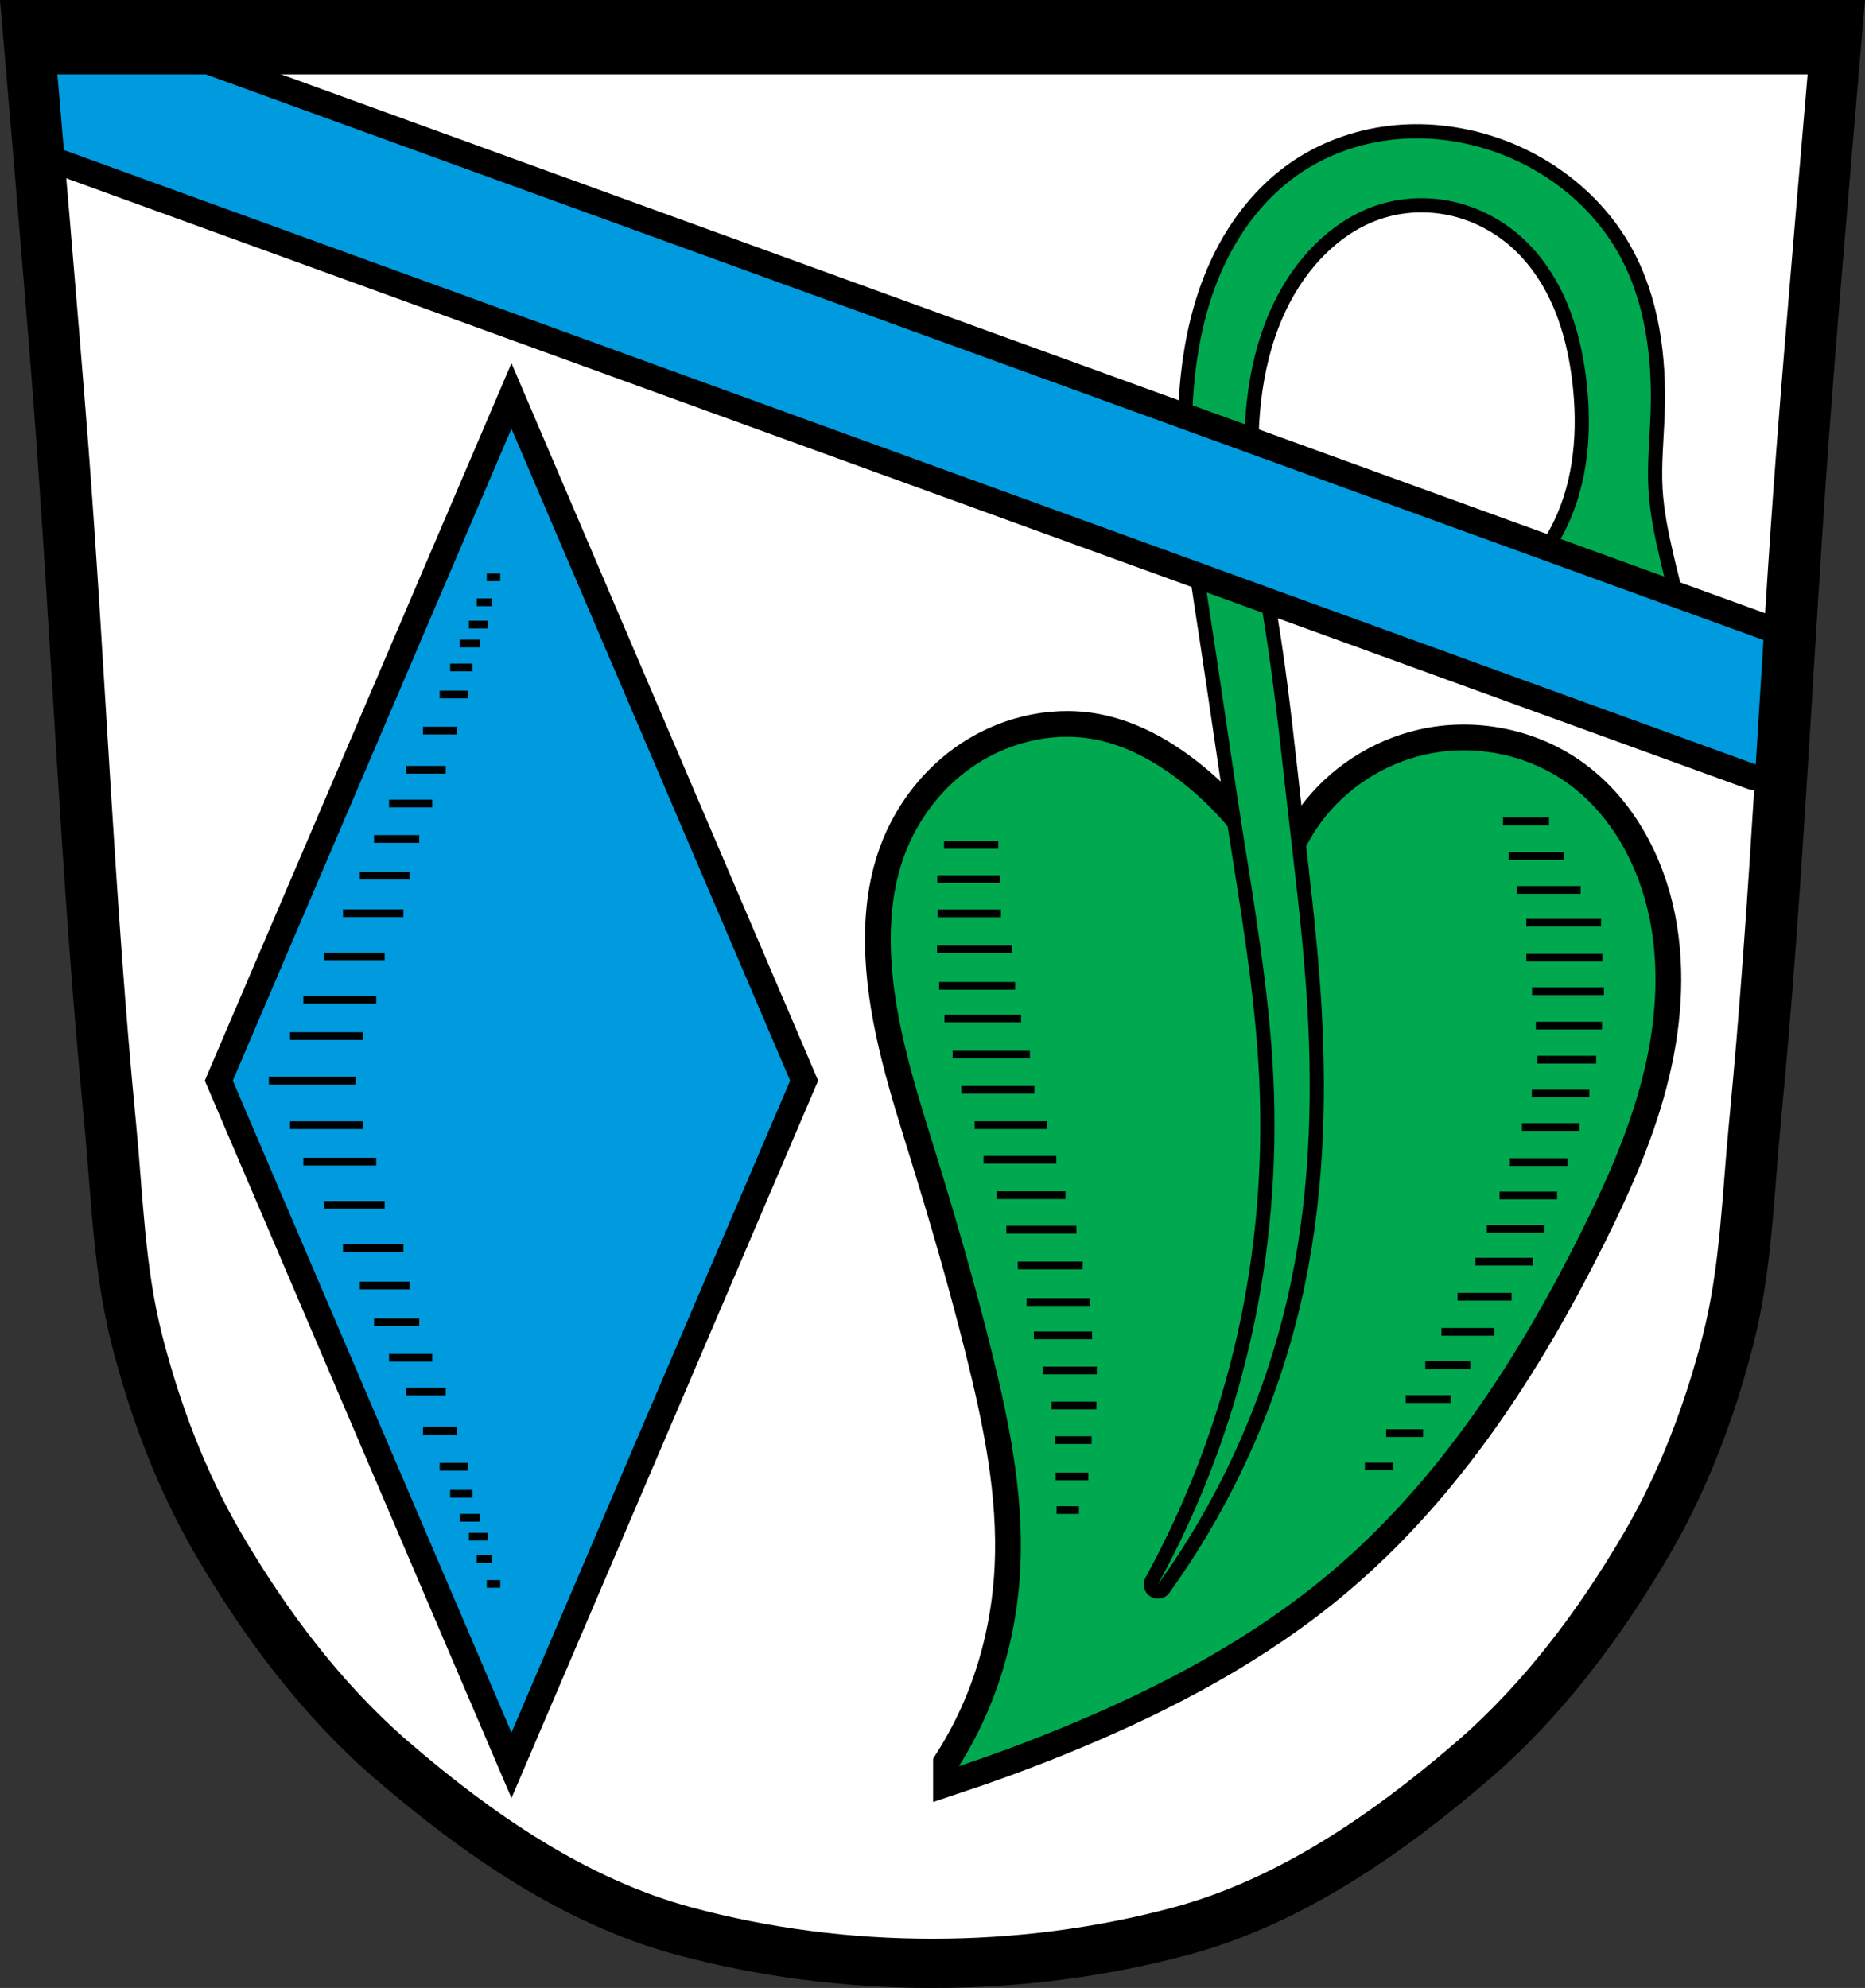 <?xml version="1.0" encoding="UTF-8" standalone="no"?>
<svg
   xmlns:dc="http://purl.org/dc/elements/1.1/"
   xmlns:cc="http://creativecommons.org/ns#"
   xmlns:rdf="http://www.w3.org/1999/02/22-rdf-syntax-ns#"
   xmlns:svg="http://www.w3.org/2000/svg"
   xmlns="http://www.w3.org/2000/svg"
   xmlns:sodipodi="http://sodipodi.sourceforge.net/DTD/sodipodi-0.dtd"
   xmlns:inkscape="http://www.inkscape.org/namespaces/inkscape"
   viewBox="0 0 724.106 771.884"
   version="1.1"
   id="svg4174"
   sodipodi:docname="Wappen_von_Edling.svg"
   inkscape:version="0.92.5 (2060ec1f9f, 2020-04-08)"
   width="724.106"
   height="771.884">
  <rect x="0" y="0" width="724.106" height="771.884" fill="#333333" stroke="none"/>
  <defs
     id="defs4178">
    <inkscape:path-effect
       effect="spiro"
       id="path-effect5675"
       is_visible="true" />
    <inkscape:path-effect
       effect="spiro"
       id="path-effect5606"
       is_visible="true" />
    <inkscape:path-effect
       effect="spiro"
       id="path-effect5606-6"
       is_visible="true" />
    <inkscape:path-effect
       effect="spiro"
       id="path-effect5606-6-7"
       is_visible="true" />
    <inkscape:path-effect
       effect="spiro"
       id="path-effect5675-5"
       is_visible="true" />
    <inkscape:path-effect
       effect="spiro"
       id="path-effect5675-5-9"
       is_visible="true" />
  </defs>
  <sodipodi:namedview
     pagecolor="#ffffff"
     bordercolor="#666666"
     borderopacity="1"
     objecttolerance="10"
     gridtolerance="10"
     guidetolerance="10"
     inkscape:pageopacity="0"
     inkscape:pageshadow="2"
     inkscape:window-width="1920"
     inkscape:window-height="1046"
     id="namedview4176"
     showgrid="false"
     inkscape:zoom="1.0273569"
     inkscape:cx="362.05277"
     inkscape:cy="385.94179"
     inkscape:window-x="-11"
     inkscape:window-y="-11"
     inkscape:window-maximized="1"
     inkscape:current-layer="svg4174"
     inkscape:snap-global="true"
     fit-margin-top="0"
     fit-margin-left="0"
     fit-margin-right="0"
     fit-margin-bottom="0"
     inkscape:snap-midpoints="true"
     inkscape:snap-smooth-nodes="true" />
  <path
     style="fill:#000000;stroke:none;stroke-width:2;stroke-linecap:butt;stroke-linejoin:round;stroke-miterlimit:4;stroke-dasharray:none;stroke-opacity:1"
     d="m 0,0 c 0,0 8.843,102.266 12.774,153.437 7.198,93.69 10.717,187.663 19.796,281.196 2.848,29.337 3.516,59.189 10.87,87.765 7.277,28.277 17.776,56.153 32.56,81.464 18.662,31.949 41.457,62.5 69.671,86.808 34.011,29.302 73.008,56.433 116.669,68.229 64.083,17.313 135.342,17.313 199.425,0 43.661,-11.796 82.658,-38.927 116.669,-68.229 28.215,-24.308 51.01,-54.86 69.672,-86.808 14.784,-25.311 25.283,-53.186 32.56,-81.464 7.354,-28.575 8.023,-58.427 10.87,-87.765 9.078,-93.533 12.598,-187.506 19.796,-281.196 C 715.262,102.266 724.106,0 724.106,0 Z"
     id="path1009-1-7-5-9"
     inkscape:connector-curvature="0"
     sodipodi:nodetypes="cssscsaascssscc" />
  <path
     style="fill:#ffffff;stroke:none;stroke-width:2;stroke-linecap:butt;stroke-linejoin:round;stroke-miterlimit:4;stroke-dasharray:none;stroke-opacity:1"
     d="m 22.287,28.874 c 0,0 8.299,95.908 11.988,143.898 6.754,87.865 10.058,175.996 18.577,263.714 2.672,27.513 3.3,55.51 10.201,82.308 6.829,26.519 16.681,52.662 30.556,76.399 17.513,29.962 38.905,58.615 65.383,81.411 31.918,27.48 68.513,52.924 109.487,63.987 60.138,16.237 127.011,16.237 187.149,0 40.974,-11.062 77.569,-36.506 109.487,-63.987 26.478,-22.797 47.87,-51.449 65.383,-81.411 13.874,-23.737 23.726,-49.88 30.556,-76.399 6.901,-26.799 7.529,-54.795 10.201,-82.308 8.52,-87.718 11.823,-175.849 18.577,-263.714 3.689,-47.989 11.988,-143.898 11.988,-143.898 z"
     id="path1009-1-7-5-5-4"
     inkscape:connector-curvature="0"
     sodipodi:nodetypes="cssscsaascssscc" />
  <path
     style="fill:#000000;fill-opacity:1;stroke:#000000;stroke-width:20;stroke-linecap:butt;stroke-linejoin:miter;stroke-miterlimit:4;stroke-dasharray:none;stroke-opacity:1"
     d="M 198.584,166.456 306.78,419.587 198.584,672.719 90.387,419.587 Z"
     id="path5480-4-5-2-2"
     inkscape:connector-curvature="0"
     sodipodi:nodetypes="cccc" />
  <path
     style="fill:#009bdf;stroke:none;stroke-width:1px;stroke-linecap:butt;stroke-linejoin:miter;stroke-opacity:1;fill-opacity:1"
     d="M 198.584,166.456 306.78,419.587 198.584,672.719 90.387,419.587 Z"
     id="path5480-4-5-2"
     inkscape:connector-curvature="0"
     sodipodi:nodetypes="cccc" />
  <path
     transform="translate(750.467,-1.465)"
     style="fill:#000000;fill-opacity:1;stroke:#000000;stroke-width:20;stroke-linecap:butt;stroke-linejoin:miter;stroke-opacity:1;stroke-miterlimit:4;stroke-dasharray:none"
     d="m -378.182,687.247 c 4.387,-6.946 8.211,-14.247 11.423,-21.808 7.437,-17.509 11.554,-36.385 12.462,-55.386 1.369,-28.655 -4.475,-57.149 -11.423,-84.983 -6.42,-25.715 -13.808,-51.18 -21.635,-76.502 -7.723,-24.986 -15.944,-50.203 -17.135,-76.329 -0.598,-13.113 0.636,-26.459 5.192,-38.77 4.875,-13.173 13.586,-24.941 24.924,-33.232 13.795,-10.087 31.65,-14.831 48.463,-11.77 12.044,2.193 23.132,8.178 32.885,15.577 19.729,14.968 34.692,36.124 42.232,59.713 -0.594,-15.239 4.124,-30.634 13.154,-42.924 9.677,-13.171 24.228,-22.642 40.155,-26.308 18.82,-4.332 39.432,-0.402 55.213,10.731 17.405,12.279 28.227,32.415 32.366,53.309 4.099,20.695 2.149,42.262 -3.205,62.668 -5.355,20.406 -14.029,39.786 -23.449,58.662 -24.659,49.411 -55.362,96.855 -97.618,132.407 -30.187,25.398 -65.507,44.074 -101.945,59.194 -13.83,5.739 -27.861,10.993 -42.059,15.75 z"
     id="path5604-2-9"
     inkscape:connector-curvature="0"
     inkscape:path-effect="#path-effect5606-6-7"
     inkscape:original-d="m -378.18213,687.24696 c 0,0 8.59468,-14.10483 11.42335,-21.80821 6.52285,-17.7638 11.63234,-36.4806 12.46183,-55.38594 1.25287,-28.55491 -5.61573,-56.99667 -11.42335,-84.98281 -5.38465,-25.94794 -15.12449,-50.81328 -21.63513,-76.50183 -6.40632,-25.27695 -15.99205,-50.27767 -17.13503,-76.32875 -0.57152,-13.02624 0.25552,-26.70216 5.19243,-38.77016 5.24274,-12.81557 13.36267,-25.61131 24.92368,-33.23157 13.87989,-9.14872 31.92542,-13.46327 48.4627,-11.76951 12.06628,1.23584 23.59894,7.77447 32.8854,15.5773 18.66518,15.68318 42.23178,59.71297 42.23178,59.71297 0,0 4.16835,-30.95745 13.15416,-42.92411 9.60852,-12.79594 24.45319,-23.22309 40.15481,-26.30832 18.3969,-3.61482 39.83002,0.0128 55.21286,10.73103 17.05638,11.88432 28.95773,32.8019 32.36616,53.30896 6.78915,40.84735 -9.55208,83.619 -26.65448,121.32983 -22.64776,49.93835 -56.78558,95.8079 -97.61773,132.40702 -29.26081,26.22737 -66.42963,42.37866 -101.94475,59.19373 -13.53045,6.40616 -42.05869,15.75037 -42.05869,15.75037 z"
     sodipodi:nodetypes="caaaaaaaaacaaaaaaac" />
  <path
     transform="translate(750.467,-1.465)"
     style="fill:#00a94f;stroke:none;stroke-width:1px;stroke-linecap:butt;stroke-linejoin:miter;stroke-opacity:1;fill-opacity:1"
     d="m -378.182,687.247 c 4.387,-6.946 8.211,-14.247 11.423,-21.808 7.437,-17.509 11.554,-36.385 12.462,-55.386 1.369,-28.655 -4.475,-57.149 -11.423,-84.983 -6.42,-25.715 -13.808,-51.18 -21.635,-76.502 -7.723,-24.986 -15.944,-50.203 -17.135,-76.329 -0.598,-13.113 0.636,-26.459 5.192,-38.77 4.875,-13.173 13.586,-24.941 24.924,-33.232 13.795,-10.087 31.65,-14.831 48.463,-11.77 12.044,2.193 23.132,8.178 32.885,15.577 19.729,14.968 34.692,36.124 42.232,59.713 -0.594,-15.239 4.124,-30.634 13.154,-42.924 9.677,-13.171 24.228,-22.642 40.155,-26.308 18.82,-4.332 39.432,-0.402 55.213,10.731 17.405,12.279 28.227,32.415 32.366,53.309 4.099,20.695 2.149,42.262 -3.205,62.668 -5.355,20.406 -14.029,39.786 -23.449,58.662 -24.659,49.411 -55.362,96.855 -97.618,132.407 -30.187,25.398 -65.507,44.074 -101.945,59.194 -13.83,5.739 -27.861,10.993 -42.059,15.75 z"
     id="path5604-2"
     inkscape:connector-curvature="0"
     inkscape:path-effect="#path-effect5606-6"
     inkscape:original-d="m -378.18213,687.24696 c 0,0 8.59468,-14.10483 11.42335,-21.80821 6.52285,-17.7638 11.63234,-36.4806 12.46183,-55.38594 1.25287,-28.55491 -5.61573,-56.99667 -11.42335,-84.98281 -5.38465,-25.94794 -15.12449,-50.81328 -21.63513,-76.50183 -6.40632,-25.27695 -15.99205,-50.27767 -17.13503,-76.32875 -0.57152,-13.02624 0.25552,-26.70216 5.19243,-38.77016 5.24274,-12.81557 13.36267,-25.61131 24.92368,-33.23157 13.87989,-9.14872 31.92542,-13.46327 48.4627,-11.76951 12.06628,1.23584 23.59894,7.77447 32.8854,15.5773 18.66518,15.68318 42.23178,59.71297 42.23178,59.71297 0,0 4.16835,-30.95745 13.15416,-42.92411 9.60852,-12.79594 24.45319,-23.22309 40.15481,-26.30832 18.3969,-3.61482 39.83002,0.0128 55.21286,10.73103 17.05638,11.88432 28.95773,32.8019 32.36616,53.30896 6.78915,40.84735 -9.55208,83.619 -26.65448,121.32983 -22.64776,49.93835 -56.78558,95.8079 -97.61773,132.40702 -29.26081,26.22737 -66.42963,42.37866 -101.94475,59.19373 -13.53045,6.40616 -42.05869,15.75037 -42.05869,15.75037 z"
     sodipodi:nodetypes="caaaaaaaaacaaaaaaac" />
  <path
     transform="translate(750.467,18)"
     style="fill:#000000;fill-opacity:1;stroke:#000000;stroke-width:11;stroke-linecap:butt;stroke-linejoin:round;stroke-opacity:1;stroke-miterlimit:4;stroke-dasharray:none"
     d="m -300.901,597.212 c 16.518,-30.104 28.765,-62.547 36.263,-96.056 7.362,-32.903 10.144,-66.804 8.581,-100.485 -1.574,-33.928 -7.516,-67.477 -12.734,-101.038 -3.641,-23.417 -6.934,-46.886 -10.519,-70.312 -5.264,-34.397 -11.171,-69.27 -6.92,-103.807 1.789,-14.536 5.411,-28.943 11.842,-42.101 6.431,-13.158 15.759,-25.051 27.743,-33.47 10.616,-7.459 23.164,-12.064 36.045,-13.615 12.881,-1.55 26.077,-0.076 38.419,3.926 20.835,6.756 39.371,21.046 50.104,40.139 10.417,18.531 13.176,40.485 12.457,61.73 -0.338,9.968 -1.393,19.938 -0.83,29.896 0.512,9.069 2.361,18.007 4.429,26.851 3.028,12.95 6.537,25.788 10.519,38.478 l -70.865,-21.592 c 10.222,-7.431 18.574,-17.415 24.083,-28.789 8.518,-17.585 10.064,-37.899 7.751,-57.301 -1.216,-10.201 -3.47,-20.328 -7.427,-29.808 -3.957,-9.48 -9.658,-18.314 -17.21,-25.278 -7.299,-6.732 -16.291,-11.639 -25.936,-14.001 -9.645,-2.362 -19.923,-2.159 -29.428,0.714 -17.082,5.164 -30.782,18.649 -39.308,34.325 -11.132,20.467 -14.239,44.466 -13.367,67.748 0.872,23.282 5.493,46.234 8.938,69.276 3.161,21.146 5.337,42.424 7.751,63.668 2.639,23.229 5.564,46.437 7.197,69.758 2.649,37.816 1.862,76.095 -5.813,113.218 -8.756,42.349 -26.518,82.814 -51.765,117.924 z"
     id="path5673-5-6"
     inkscape:connector-curvature="0"
     inkscape:path-effect="#path-effect5675-5-9"
     inkscape:original-d="m -300.90055,597.21181 c 0,0 28.69129,-62.67949 36.26308,-96.05565 7.4374,-32.78378 9.25655,-66.87468 8.58134,-100.48473 -0.68182,-33.93902 -8.09971,-67.41027 -12.7336,-101.03836 -3.23497,-23.47621 -7.97556,-46.75048 -10.51906,-70.31163 -3.72207,-34.47867 -14.08084,-69.87483 -6.92044,-103.80654 5.87157,-27.824222 16.25759,-59.307722 39.5849,-75.571158 20.53292,-14.315232 50.36045,-16.437734 74.46389,-9.68861 20.60706,5.770114 38.96882,21.864115 50.10395,40.138527 10.92277,17.925893 10.66055,40.815751 12.45679,61.730291 0.85307,9.93271 -1.50638,19.94995 -0.83046,29.89628 0.61505,9.0505 2.49223,17.9891 4.42908,26.85129 2.83897,12.98991 10.519066,38.47762 10.519066,38.47762 l -70.865266,-21.59176 c 0,0 19.03251,-17.34239 24.08312,-28.78901 7.78072,-17.63409 10.49872,-38.22374 7.75089,-57.30121 -2.86768,-19.90951 -9.16028,-42.237893 -24.63675,-55.086667 -14.6021,-12.12286 -36.93408,-17.819563 -55.36349,-13.287236 -16.89194,4.154217 -31.85726,18.606573 -39.30808,34.325361 -19.5739,41.294512 -6.45813,91.370972 -4.42907,137.024632 0.94926,21.35827 5.36189,42.42255 7.75088,63.66801 2.61212,23.2297 6.59526,46.38964 7.19726,69.75799 0.97317,37.77662 2.89278,76.44569 -5.81317,113.21833 -9.88997,41.77376 -51.76486,117.92423 -51.76486,117.92423 z"
     sodipodi:nodetypes="caaaaaaaaaaaccaaaaaaaaac" />
  <path
     transform="translate(750.467,18)"
     style="fill:#00a94f;stroke:none;stroke-width:1px;stroke-linecap:butt;stroke-linejoin:miter;stroke-opacity:1;fill-opacity:1"
     d="m -300.901,597.212 c 16.518,-30.104 28.765,-62.547 36.263,-96.056 7.362,-32.903 10.144,-66.804 8.581,-100.485 -1.574,-33.928 -7.516,-67.477 -12.734,-101.038 -3.641,-23.417 -6.934,-46.886 -10.519,-70.312 -5.264,-34.397 -11.171,-69.27 -6.92,-103.807 1.789,-14.536 5.411,-28.943 11.842,-42.101 6.431,-13.158 15.759,-25.051 27.743,-33.47 10.616,-7.459 23.164,-12.064 36.045,-13.615 12.881,-1.55 26.077,-0.076 38.419,3.926 20.835,6.756 39.371,21.046 50.104,40.139 10.417,18.531 13.176,40.485 12.457,61.73 -0.338,9.968 -1.393,19.938 -0.83,29.896 0.512,9.069 2.361,18.007 4.429,26.851 3.028,12.95 6.537,25.788 10.519,38.478 l -70.865,-21.592 c 10.222,-7.431 18.574,-17.415 24.083,-28.789 8.518,-17.585 10.064,-37.899 7.751,-57.301 -1.216,-10.201 -3.47,-20.328 -7.427,-29.808 -3.957,-9.48 -9.658,-18.314 -17.21,-25.278 -7.299,-6.732 -16.291,-11.639 -25.936,-14.001 -9.645,-2.362 -19.923,-2.159 -29.428,0.714 -17.082,5.164 -30.782,18.649 -39.308,34.325 -11.132,20.467 -14.239,44.466 -13.367,67.748 0.872,23.282 5.493,46.234 8.938,69.276 3.161,21.146 5.337,42.424 7.751,63.668 2.639,23.229 5.564,46.437 7.197,69.758 2.649,37.816 1.862,76.095 -5.813,113.218 -8.756,42.349 -26.518,82.814 -51.765,117.924 z"
     id="path5673-5"
     inkscape:connector-curvature="0"
     inkscape:path-effect="#path-effect5675-5"
     inkscape:original-d="m -300.90055,597.21181 c 0,0 28.69129,-62.67949 36.26308,-96.05565 7.4374,-32.78378 9.25655,-66.87468 8.58134,-100.48473 -0.68182,-33.93902 -8.09971,-67.41027 -12.7336,-101.03836 -3.23497,-23.47621 -7.97556,-46.75048 -10.51906,-70.31163 -3.72207,-34.47867 -14.08084,-69.87483 -6.92044,-103.80654 5.87157,-27.824222 16.25759,-59.307722 39.5849,-75.571158 20.53292,-14.315232 50.36045,-16.437734 74.46389,-9.68861 20.60706,5.770114 38.96882,21.864115 50.10395,40.138527 10.92277,17.925893 10.66055,40.815751 12.45679,61.730291 0.85307,9.93271 -1.50638,19.94995 -0.83046,29.89628 0.61505,9.0505 2.49223,17.9891 4.42908,26.85129 2.83897,12.98991 10.519066,38.47762 10.519066,38.47762 l -70.865266,-21.59176 c 0,0 19.03251,-17.34239 24.08312,-28.78901 7.78072,-17.63409 10.49872,-38.22374 7.75089,-57.30121 -2.86768,-19.90951 -9.16028,-42.237893 -24.63675,-55.086667 -14.6021,-12.12286 -36.93408,-17.819563 -55.36349,-13.287236 -16.89194,4.154217 -31.85726,18.606573 -39.30808,34.325361 -19.5739,41.294512 -6.45813,91.370972 -4.42907,137.024632 0.94926,21.35827 5.36189,42.42255 7.75088,63.66801 2.61212,23.2297 6.59526,46.38964 7.19726,69.75799 0.97317,37.77662 2.89278,76.44569 -5.81317,113.21833 -9.88997,41.77376 -51.76486,117.92423 -51.76486,117.92423 z"
     sodipodi:nodetypes="caaaaaaaaaaaccaaaaaaaaac" />
  <g
     id="g5715">
    <path
       id="rect5348-5-8"
       d="m 22.287,28.875 c 0,0 1.54,18.063 2.51,29.379 L 681.688,296.816 c 0.993,-16.102 1.978,-32.205 2.982,-48.307 L 79.895,28.875 Z"
       style="opacity:1;fill:#000000;fill-opacity:1;fill-rule:evenodd;stroke:#000000;stroke-width:20;stroke-linecap:round;stroke-linejoin:round;stroke-miterlimit:4;stroke-dasharray:none;stroke-dashoffset:0;stroke-opacity:1;paint-order:normal"
       inkscape:connector-curvature="0" />
    <path
       id="rect5348-5"
       d="M 22.287 28.875 C 22.287 28.875 23.827 46.938 24.797 58.254 L 681.688 296.816 C 682.681 280.714 683.665 264.612 684.67 248.51 L 79.895 28.875 L 22.287 28.875 z "
       style="opacity:1;fill:#009bdf;fill-opacity:1;fill-rule:evenodd;stroke:none;stroke-width:2;stroke-linecap:round;stroke-linejoin:round;stroke-miterlimit:4;stroke-dasharray:none;stroke-dashoffset:0;stroke-opacity:1;paint-order:normal" />
  </g>
  <g
     id="g6107"
     transform="translate(758.806,2.109)">
    <path
       inkscape:connector-curvature="0"
       id="path5754"
       d="m -654.419,417.478 h 33.684"
       style="fill:none;stroke:#000000;stroke-width:3;stroke-linecap:butt;stroke-linejoin:miter;stroke-miterlimit:4;stroke-dasharray:none;stroke-opacity:1" />
    <path
       inkscape:connector-curvature="0"
       id="path5754-6"
       d="m -646.218,400.182 h 28.311"
       style="fill:none;stroke:#000000;stroke-width:3;stroke-linecap:butt;stroke-linejoin:miter;stroke-miterlimit:4;stroke-dasharray:none;stroke-opacity:1" />
    <path
       inkscape:connector-curvature="0"
       id="path5754-6-7"
       d="m -641.041,386.027 h 28.311"
       style="fill:none;stroke:#000000;stroke-width:3;stroke-linecap:butt;stroke-linejoin:miter;stroke-miterlimit:4;stroke-dasharray:none;stroke-opacity:1" />
    <path
       inkscape:connector-curvature="0"
       id="path5754-6-75"
       d="m -632.915,369.25 h 23.461"
       style="fill:none;stroke:#000000;stroke-width:3;stroke-linecap:butt;stroke-linejoin:miter;stroke-miterlimit:4;stroke-dasharray:none;stroke-opacity:1" />
    <path
       inkscape:connector-curvature="0"
       id="path5754-6-75-9"
       d="m -625.641,352.474 h 23.461"
       style="fill:none;stroke:#000000;stroke-width:3;stroke-linecap:butt;stroke-linejoin:miter;stroke-miterlimit:4;stroke-dasharray:none;stroke-opacity:1" />
    <path
       inkscape:connector-curvature="0"
       id="path5754-6-75-93"
       d="m -619.087,337.925 h 19.267"
       style="fill:none;stroke:#000000;stroke-width:3;stroke-linecap:butt;stroke-linejoin:miter;stroke-miterlimit:4;stroke-dasharray:none;stroke-opacity:1" />
    <path
       inkscape:connector-curvature="0"
       id="path5754-6-75-93-4"
       d="m -613.583,323.639 h 17.563"
       style="fill:none;stroke:#000000;stroke-width:3;stroke-linecap:butt;stroke-linejoin:miter;stroke-miterlimit:4;stroke-dasharray:none;stroke-opacity:1" />
    <path
       inkscape:connector-curvature="0"
       id="path5754-6-75-93-4-9"
       d="m -607.759,309.872 h 16.777"
       style="fill:none;stroke:#000000;stroke-width:3;stroke-linecap:butt;stroke-linejoin:miter;stroke-miterlimit:4;stroke-dasharray:none;stroke-opacity:1" />
    <path
       inkscape:connector-curvature="0"
       id="path5754-6-75-93-4-9-4"
       d="m -601.205,296.765 h 15.466"
       style="fill:none;stroke:#000000;stroke-width:3;stroke-linecap:butt;stroke-linejoin:miter;stroke-miterlimit:4;stroke-dasharray:none;stroke-opacity:1" />
    <path
       inkscape:connector-curvature="0"
       id="path5754-6-75-93-4-9-4-1"
       d="m -594.578,281.566 h 13.238"
       style="fill:none;stroke:#000000;stroke-width:3;stroke-linecap:butt;stroke-linejoin:miter;stroke-miterlimit:4;stroke-dasharray:none;stroke-opacity:1" />
    <path
       inkscape:connector-curvature="0"
       id="path5754-6-75-93-4-9-4-1-3"
       d="m -588.09,267.542 h 10.879"
       style="fill:none;stroke:#000000;stroke-width:3;stroke-linecap:butt;stroke-linejoin:miter;stroke-miterlimit:4;stroke-dasharray:none;stroke-opacity:1" />
    <path
       inkscape:connector-curvature="0"
       id="path5754-6-75-93-4-9-4-1-3-5"
       d="m -584.027,257.057 h 8.65"
       style="fill:none;stroke:#000000;stroke-width:3;stroke-linecap:butt;stroke-linejoin:miter;stroke-miterlimit:4;stroke-dasharray:none;stroke-opacity:1" />
    <path
       inkscape:connector-curvature="0"
       id="path5754-6-75-93-4-9-4-1-3-5-1"
       d="m -580.291,247.751 h 7.864"
       style="fill:none;stroke:#000000;stroke-width:3;stroke-linecap:butt;stroke-linejoin:miter;stroke-miterlimit:4;stroke-dasharray:none;stroke-opacity:1" />
    <path
       inkscape:connector-curvature="0"
       id="path5754-6-75-93-4-9-4-1-3-5-5"
       d="m -576.753,240.411 h 7.34"
       style="fill:none;stroke:#000000;stroke-width:3;stroke-linecap:butt;stroke-linejoin:miter;stroke-miterlimit:4;stroke-dasharray:none;stroke-opacity:1" />
    <path
       inkscape:connector-curvature="0"
       id="path5754-6-75-93-4-9-4-1-3-5-5-3"
       d="m -573.681,231.756 h 5.898"
       style="fill:none;stroke:#000000;stroke-width:3;stroke-linecap:butt;stroke-linejoin:miter;stroke-miterlimit:4;stroke-dasharray:none;stroke-opacity:1" />
    <path
       inkscape:connector-curvature="0"
       id="path5754-6-75-93-4-9-4-1-3-5-5-3-7"
       d="m -569.815,222.057 h 5.243"
       style="fill:none;stroke:#000000;stroke-width:3;stroke-linecap:butt;stroke-linejoin:miter;stroke-miterlimit:4;stroke-dasharray:none;stroke-opacity:1" />
    <path
       inkscape:connector-curvature="0"
       id="path5754-6-2"
       d="m -646.218,434.774 h 28.311"
       style="fill:none;stroke:#000000;stroke-width:3;stroke-linecap:butt;stroke-linejoin:miter;stroke-miterlimit:4;stroke-dasharray:none;stroke-opacity:1" />
    <path
       inkscape:connector-curvature="0"
       id="path5754-6-7-4"
       d="m -641.041,448.929 h 28.311"
       style="fill:none;stroke:#000000;stroke-width:3;stroke-linecap:butt;stroke-linejoin:miter;stroke-miterlimit:4;stroke-dasharray:none;stroke-opacity:1" />
    <path
       inkscape:connector-curvature="0"
       id="path5754-6-75-3"
       d="m -632.915,465.706 h 23.461"
       style="fill:none;stroke:#000000;stroke-width:3;stroke-linecap:butt;stroke-linejoin:miter;stroke-miterlimit:4;stroke-dasharray:none;stroke-opacity:1" />
    <path
       inkscape:connector-curvature="0"
       id="path5754-6-75-9-6"
       d="m -625.641,482.482 h 23.461"
       style="fill:none;stroke:#000000;stroke-width:3;stroke-linecap:butt;stroke-linejoin:miter;stroke-miterlimit:4;stroke-dasharray:none;stroke-opacity:1" />
    <path
       inkscape:connector-curvature="0"
       id="path5754-6-75-93-2"
       d="m -619.087,497.031 h 19.267"
       style="fill:none;stroke:#000000;stroke-width:3;stroke-linecap:butt;stroke-linejoin:miter;stroke-miterlimit:4;stroke-dasharray:none;stroke-opacity:1" />
    <path
       inkscape:connector-curvature="0"
       id="path5754-6-75-93-4-6"
       d="m -613.583,511.317 h 17.563"
       style="fill:none;stroke:#000000;stroke-width:3;stroke-linecap:butt;stroke-linejoin:miter;stroke-miterlimit:4;stroke-dasharray:none;stroke-opacity:1" />
    <path
       inkscape:connector-curvature="0"
       id="path5754-6-75-93-4-9-9"
       d="m -607.759,525.084 h 16.777"
       style="fill:none;stroke:#000000;stroke-width:3;stroke-linecap:butt;stroke-linejoin:miter;stroke-miterlimit:4;stroke-dasharray:none;stroke-opacity:1" />
    <path
       inkscape:connector-curvature="0"
       id="path5754-6-75-93-4-9-4-9"
       d="m -601.205,538.191 h 15.466"
       style="fill:none;stroke:#000000;stroke-width:3;stroke-linecap:butt;stroke-linejoin:miter;stroke-miterlimit:4;stroke-dasharray:none;stroke-opacity:1" />
    <path
       inkscape:connector-curvature="0"
       id="path5754-6-75-93-4-9-4-1-6"
       d="m -594.578,553.389 h 13.238"
       style="fill:none;stroke:#000000;stroke-width:3;stroke-linecap:butt;stroke-linejoin:miter;stroke-miterlimit:4;stroke-dasharray:none;stroke-opacity:1" />
    <path
       inkscape:connector-curvature="0"
       id="path5754-6-75-93-4-9-4-1-3-55"
       d="m -588.09,567.414 h 10.879"
       style="fill:none;stroke:#000000;stroke-width:3;stroke-linecap:butt;stroke-linejoin:miter;stroke-miterlimit:4;stroke-dasharray:none;stroke-opacity:1" />
    <path
       inkscape:connector-curvature="0"
       id="path5754-6-75-93-4-9-4-1-3-5-17"
       d="m -584.027,577.899 h 8.65"
       style="fill:none;stroke:#000000;stroke-width:3;stroke-linecap:butt;stroke-linejoin:miter;stroke-miterlimit:4;stroke-dasharray:none;stroke-opacity:1" />
    <path
       inkscape:connector-curvature="0"
       id="path5754-6-75-93-4-9-4-1-3-5-1-1"
       d="m -580.291,587.205 h 7.864"
       style="fill:none;stroke:#000000;stroke-width:3;stroke-linecap:butt;stroke-linejoin:miter;stroke-miterlimit:4;stroke-dasharray:none;stroke-opacity:1" />
    <path
       inkscape:connector-curvature="0"
       id="path5754-6-75-93-4-9-4-1-3-5-5-8"
       d="m -576.753,594.545 h 7.34"
       style="fill:none;stroke:#000000;stroke-width:3;stroke-linecap:butt;stroke-linejoin:miter;stroke-miterlimit:4;stroke-dasharray:none;stroke-opacity:1" />
    <path
       inkscape:connector-curvature="0"
       id="path5754-6-75-93-4-9-4-1-3-5-5-3-4"
       d="m -573.681,603.2 h 5.898"
       style="fill:none;stroke:#000000;stroke-width:3;stroke-linecap:butt;stroke-linejoin:miter;stroke-miterlimit:4;stroke-dasharray:none;stroke-opacity:1" />
    <path
       inkscape:connector-curvature="0"
       id="path5754-6-75-93-4-9-4-1-3-5-5-3-7-3"
       d="m -569.815,612.899 h 5.243"
       style="fill:none;stroke:#000000;stroke-width:3;stroke-linecap:butt;stroke-linejoin:miter;stroke-miterlimit:4;stroke-dasharray:none;stroke-opacity:1" />
  </g>
  <g
     id="g6380"
     transform="translate(591.344,57.763)">
    <path
       inkscape:connector-curvature="0"
       id="path6109-3"
       d="M 4.956,340.465 H 30.648"
       style="fill:none;stroke:#000000;stroke-width:3;stroke-linecap:butt;stroke-linejoin:miter;stroke-miterlimit:4;stroke-dasharray:none;stroke-opacity:1" />
    <path
       inkscape:connector-curvature="0"
       id="path6109-0-6"
       d="M 3.49,327.099 H 31.416"
       style="fill:none;stroke:#000000;stroke-width:3;stroke-linecap:butt;stroke-linejoin:miter;stroke-miterlimit:4;stroke-dasharray:none;stroke-opacity:1" />
    <path
       inkscape:connector-curvature="0"
       id="path6109-00-9"
       d="M 1.27,314.102 H 30.76"
       style="fill:none;stroke:#000000;stroke-width:3;stroke-linecap:butt;stroke-linejoin:miter;stroke-miterlimit:4;stroke-dasharray:none;stroke-opacity:1" />
    <path
       inkscape:connector-curvature="0"
       id="path6109-4-3"
       d="M 1.256,300.513 H 30.299"
       style="fill:none;stroke:#000000;stroke-width:3;stroke-linecap:butt;stroke-linejoin:miter;stroke-miterlimit:4;stroke-dasharray:none;stroke-opacity:1" />
    <path
       inkscape:connector-curvature="0"
       id="path6109-4-6-5"
       d="M -2.207,287.779 H 22.368"
       style="fill:none;stroke:#000000;stroke-width:3;stroke-linecap:butt;stroke-linejoin:miter;stroke-miterlimit:4;stroke-dasharray:none;stroke-opacity:1" />
    <path
       inkscape:connector-curvature="0"
       id="path6109-4-6-8-0"
       d="M -5.558,274.598 H 15.889"
       style="fill:none;stroke:#000000;stroke-width:3;stroke-linecap:butt;stroke-linejoin:miter;stroke-miterlimit:4;stroke-dasharray:none;stroke-opacity:1" />
    <path
       inkscape:connector-curvature="0"
       id="path6109-4-6-8-4-1"
       d="M -7.792,261.194 H 10.081"
       style="fill:none;stroke:#000000;stroke-width:3;stroke-linecap:butt;stroke-linejoin:miter;stroke-miterlimit:4;stroke-dasharray:none;stroke-opacity:1" />
    <path
       inkscape:connector-curvature="0"
       id="path6109-4-6-8-42-0"
       d="M 5.612,353.685 H 28.4"
       style="fill:none;stroke:#000000;stroke-width:3;stroke-linecap:butt;stroke-linejoin:miter;stroke-miterlimit:4;stroke-dasharray:none;stroke-opacity:1" />
    <path
       inkscape:connector-curvature="0"
       id="path6109-4-6-8-8-08"
       d="M 3.392,366.827 H 25.733"
       style="fill:none;stroke:#000000;stroke-width:3;stroke-linecap:butt;stroke-linejoin:miter;stroke-miterlimit:4;stroke-dasharray:none;stroke-opacity:1" />
    <path
       inkscape:connector-curvature="0"
       id="path6109-4-6-8-8-2-8"
       d="M -0.42,379.824 H 21.921"
       style="fill:none;stroke:#000000;stroke-width:3;stroke-linecap:butt;stroke-linejoin:miter;stroke-miterlimit:4;stroke-dasharray:none;stroke-opacity:1" />
    <path
       inkscape:connector-curvature="0"
       id="path6109-4-6-8-8-0-5"
       d="M -5.111,393.452 H 17.23"
       style="fill:none;stroke:#000000;stroke-width:3;stroke-linecap:butt;stroke-linejoin:miter;stroke-miterlimit:4;stroke-dasharray:none;stroke-opacity:1" />
    <path
       inkscape:connector-curvature="0"
       id="path6109-4-6-8-8-6-5"
       d="M -9.133,406.409 H 13.208"
       style="fill:none;stroke:#000000;stroke-width:3;stroke-linecap:butt;stroke-linejoin:miter;stroke-miterlimit:4;stroke-dasharray:none;stroke-opacity:1" />
    <path
       inkscape:connector-curvature="0"
       id="path6109-4-6-8-8-7-3"
       d="M -18.516,432.101 H 3.825"
       style="fill:none;stroke:#000000;stroke-width:3;stroke-linecap:butt;stroke-linejoin:miter;stroke-miterlimit:4;stroke-dasharray:none;stroke-opacity:1" />
    <path
       inkscape:connector-curvature="0"
       id="path6109-4-6-8-8-5-1"
       d="M -14.048,419.367 H 8.293"
       style="fill:none;stroke:#000000;stroke-width:3;stroke-linecap:butt;stroke-linejoin:miter;stroke-miterlimit:4;stroke-dasharray:none;stroke-opacity:1" />
    <path
       inkscape:connector-curvature="0"
       id="path6109-4-6-8-8-9-9"
       d="m -31.697,459.357 h 20.554"
       style="fill:none;stroke:#000000;stroke-width:3;stroke-linecap:butt;stroke-linejoin:miter;stroke-miterlimit:4;stroke-dasharray:none;stroke-opacity:1" />
    <path
       inkscape:connector-curvature="0"
       id="path6109-4-6-8-8-95-2"
       d="M -25.441,445.729 H -4.441"
       style="fill:none;stroke:#000000;stroke-width:3;stroke-linecap:butt;stroke-linejoin:miter;stroke-miterlimit:4;stroke-dasharray:none;stroke-opacity:1" />
    <path
       inkscape:connector-curvature="0"
       id="path6109-4-6-8-8-9-6-3"
       d="m -37.952,472.315 h 17.426"
       style="fill:none;stroke:#000000;stroke-width:3;stroke-linecap:butt;stroke-linejoin:miter;stroke-miterlimit:4;stroke-dasharray:none;stroke-opacity:1" />
    <path
       inkscape:connector-curvature="0"
       id="path6109-4-6-8-8-9-6-2-9"
       d="m -53.144,498.677 h 14.298"
       style="fill:none;stroke:#000000;stroke-width:3;stroke-linecap:butt;stroke-linejoin:miter;stroke-miterlimit:4;stroke-dasharray:none;stroke-opacity:1" />
    <path
       inkscape:connector-curvature="0"
       id="path6109-4-6-8-8-9-6-9-4"
       d="m -61.41,511.635 h 10.947"
       style="fill:none;stroke:#000000;stroke-width:3;stroke-linecap:butt;stroke-linejoin:miter;stroke-miterlimit:4;stroke-dasharray:none;stroke-opacity:1" />
    <path
       inkscape:connector-curvature="0"
       id="path6109-4-6-8-8-9-6-5-3"
       d="m -45.534,485.457 h 17.426"
       style="fill:none;stroke:#000000;stroke-width:3;stroke-linecap:butt;stroke-linejoin:miter;stroke-miterlimit:4;stroke-dasharray:none;stroke-opacity:1" />
  </g>
  <g
     id="g6498"
     transform="translate(755.764,-20)">
    <path
       inkscape:connector-curvature="0"
       id="path6109-9"
       d="m -355.887,429.488 h -30.016"
       style="fill:none;stroke:#000000;stroke-width:3;stroke-linecap:butt;stroke-linejoin:miter;stroke-miterlimit:4;stroke-dasharray:none;stroke-opacity:1" />
    <path
       inkscape:connector-curvature="0"
       id="path6109-0-3"
       d="m -359.315,415.44 h -29.747"
       style="fill:none;stroke:#000000;stroke-width:3;stroke-linecap:butt;stroke-linejoin:miter;stroke-miterlimit:4;stroke-dasharray:none;stroke-opacity:1" />
    <path
       inkscape:connector-curvature="0"
       id="path6109-00-5"
       d="m -361.647,402.784 h -29.49"
       style="fill:none;stroke:#000000;stroke-width:3;stroke-linecap:butt;stroke-linejoin:miter;stroke-miterlimit:4;stroke-dasharray:none;stroke-opacity:1" />
    <path
       inkscape:connector-curvature="0"
       id="path6109-4-8"
       d="M -362.884,388.627 H -391.927"
       style="fill:none;stroke:#000000;stroke-width:3;stroke-linecap:butt;stroke-linejoin:miter;stroke-miterlimit:4;stroke-dasharray:none;stroke-opacity:1" />
    <path
       inkscape:connector-curvature="0"
       id="path6109-4-6-1"
       d="m -367.16,374.64 h -24.575"
       style="fill:none;stroke:#000000;stroke-width:3;stroke-linecap:butt;stroke-linejoin:miter;stroke-miterlimit:4;stroke-dasharray:none;stroke-opacity:1" />
    <path
       inkscape:connector-curvature="0"
       id="path6109-4-6-8-2"
       d="m -367.564,361.346 h -24.292"
       style="fill:none;stroke:#000000;stroke-width:3;stroke-linecap:butt;stroke-linejoin:miter;stroke-miterlimit:4;stroke-dasharray:none;stroke-opacity:1" />
    <path
       inkscape:connector-curvature="0"
       id="path6109-4-6-8-4-5"
       d="m -368.175,348.055 h -21.059"
       style="fill:none;stroke:#000000;stroke-width:3;stroke-linecap:butt;stroke-linejoin:miter;stroke-miterlimit:4;stroke-dasharray:none;stroke-opacity:1" />
    <path
       inkscape:connector-curvature="0"
       id="path6109-4-6-8-42-1"
       d="m -354.154,443.163 h -28.364"
       style="fill:none;stroke:#000000;stroke-width:3;stroke-linecap:butt;stroke-linejoin:miter;stroke-miterlimit:4;stroke-dasharray:none;stroke-opacity:1" />
    <path
       inkscape:connector-curvature="0"
       id="path6109-4-6-8-8-00"
       d="m -349.316,456.874 h -28.031"
       style="fill:none;stroke:#000000;stroke-width:3;stroke-linecap:butt;stroke-linejoin:miter;stroke-miterlimit:4;stroke-dasharray:none;stroke-opacity:1" />
    <path
       inkscape:connector-curvature="0"
       id="path6109-4-6-8-8-2-5"
       d="m -345.618,470.326 h -28.258"
       style="fill:none;stroke:#000000;stroke-width:3;stroke-linecap:butt;stroke-linejoin:miter;stroke-miterlimit:4;stroke-dasharray:none;stroke-opacity:1" />
    <path
       inkscape:connector-curvature="0"
       id="path6109-4-6-8-8-0-51"
       d="m -342.065,484.068 h -26.779"
       style="fill:none;stroke:#000000;stroke-width:3;stroke-linecap:butt;stroke-linejoin:miter;stroke-miterlimit:4;stroke-dasharray:none;stroke-opacity:1" />
    <path
       inkscape:connector-curvature="0"
       id="path6109-4-6-8-8-6-1"
       d="m -337.816,497.481 h -27.234"
       style="fill:none;stroke:#000000;stroke-width:3;stroke-linecap:butt;stroke-linejoin:miter;stroke-miterlimit:4;stroke-dasharray:none;stroke-opacity:1" />
    <path
       inkscape:connector-curvature="0"
       id="path6109-4-6-8-8-5-17"
       d="m -335.404,511.349 h -25.186"
       style="fill:none;stroke:#000000;stroke-width:3;stroke-linecap:butt;stroke-linejoin:miter;stroke-miterlimit:4;stroke-dasharray:none;stroke-opacity:1" />
    <path
       inkscape:connector-curvature="0"
       id="path6109-4-6-8-8-9-4"
       d="m -331.752,538.48 h -22.602"
       style="fill:none;stroke:#000000;stroke-width:3;stroke-linecap:butt;stroke-linejoin:miter;stroke-miterlimit:4;stroke-dasharray:none;stroke-opacity:1" />
    <path
       inkscape:connector-curvature="0"
       id="path6109-4-6-8-8-95-8"
       d="m -332.545,525.535 h -24.642"
       style="fill:none;stroke:#000000;stroke-width:3;stroke-linecap:butt;stroke-linejoin:miter;stroke-miterlimit:4;stroke-dasharray:none;stroke-opacity:1" />
    <path
       inkscape:connector-curvature="0"
       id="path6109-4-6-8-8-9-6-22"
       d="m -329.935,552.121 h -20.954"
       style="fill:none;stroke:#000000;stroke-width:3;stroke-linecap:butt;stroke-linejoin:miter;stroke-miterlimit:4;stroke-dasharray:none;stroke-opacity:1" />
    <path
       inkscape:connector-curvature="0"
       id="path6109-4-6-8-8-9-6-2-1"
       d="m -331.927,579.166 h -14.298"
       style="fill:none;stroke:#000000;stroke-width:3;stroke-linecap:butt;stroke-linejoin:miter;stroke-miterlimit:4;stroke-dasharray:none;stroke-opacity:1" />
    <path
       inkscape:connector-curvature="0"
       id="path6109-4-6-8-8-9-6-9-9"
       d="m -333.22,593.261 h -12.654"
       style="fill:none;stroke:#000000;stroke-width:3;stroke-linecap:butt;stroke-linejoin:miter;stroke-miterlimit:4;stroke-dasharray:none;stroke-opacity:1" />
    <path
       inkscape:connector-curvature="0"
       id="path6109-4-6-8-8-9-6-5-2"
       d="m -330.091,565.718 h -17.426"
       style="fill:none;stroke:#000000;stroke-width:3;stroke-linecap:butt;stroke-linejoin:miter;stroke-miterlimit:4;stroke-dasharray:none;stroke-opacity:1" />
    <path
       inkscape:connector-curvature="0"
       id="path6109-4-6-8-8-9-6-9-9-6"
       d="m -336.84,606.329 h -8.671"
       style="fill:none;stroke:#000000;stroke-width:3;stroke-linecap:butt;stroke-linejoin:miter;stroke-miterlimit:4;stroke-dasharray:none;stroke-opacity:1" />
  </g>
</svg>
